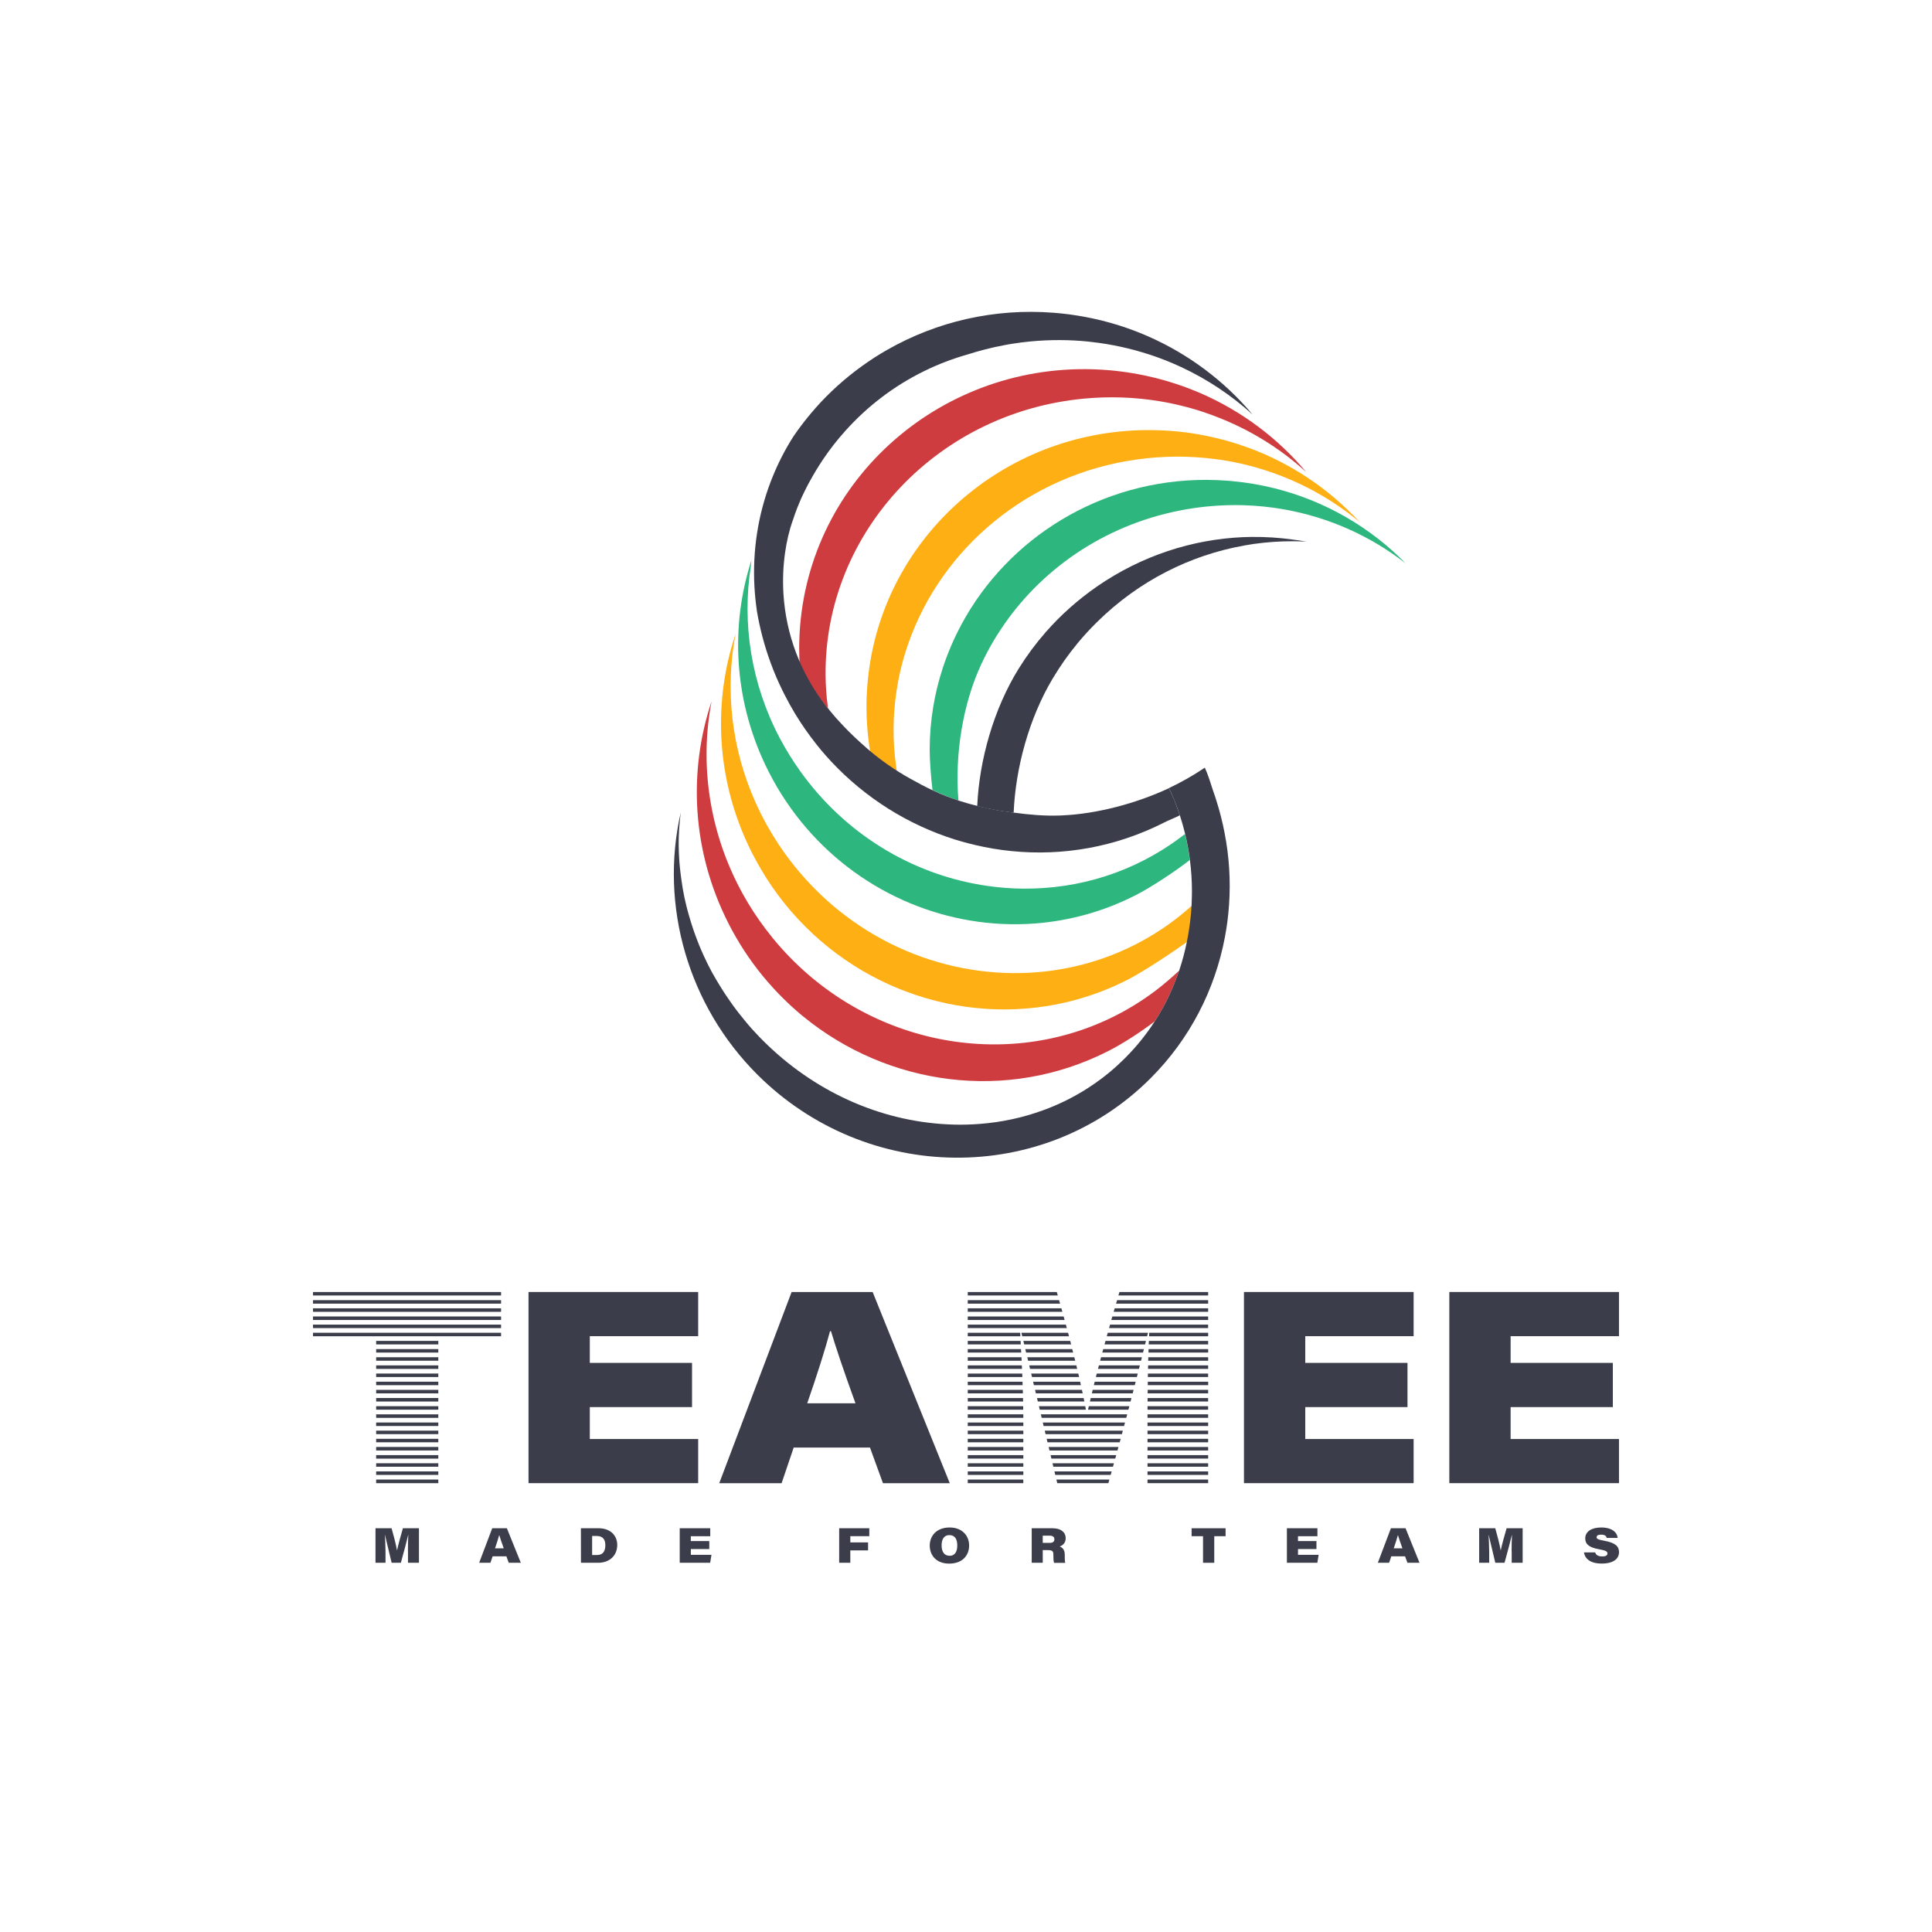 <svg width="205" height="205" viewBox="0 0 205 205" fill="none" xmlns="http://www.w3.org/2000/svg">
<path d="M95.213 82.297C95.213 82.292 95.213 82.287 95.213 82.282C95.198 82.208 95.087 81.368 95.082 81.294C94.704 78.595 94.735 75.927 95.124 73.348C95.124 73.322 95.129 73.301 95.135 73.275C95.387 71.61 95.791 69.982 96.337 68.406C96.348 68.375 96.358 68.343 96.369 68.312C99.877 58.234 109.036 50.361 120.663 48.749C123.489 48.36 126.278 48.36 128.966 48.718C128.998 48.718 129.024 48.723 129.05 48.728C129.14 48.739 129.229 48.754 129.318 48.765C129.324 48.765 129.324 48.765 129.329 48.765C129.355 48.77 129.371 48.77 129.397 48.775C129.402 48.775 129.408 48.775 129.413 48.775C129.418 48.775 129.429 48.775 129.434 48.775C129.476 48.781 129.507 48.786 129.549 48.791C131.083 49.022 132.58 49.369 134.029 49.826C134.071 49.841 134.118 49.852 134.155 49.868C137.9 51.055 141.34 52.95 144.281 55.408C141.072 51.926 137.033 49.175 132.443 47.499C132.391 47.478 132.333 47.457 132.28 47.441C130.899 46.943 129.465 46.543 127.995 46.244C127.953 46.233 127.906 46.223 127.869 46.218C127.711 46.186 127.554 46.16 127.401 46.134C127.375 46.128 127.354 46.123 127.328 46.118C127.323 46.118 127.317 46.118 127.312 46.118C127.286 46.113 127.265 46.107 127.233 46.102C127.16 46.086 127.086 46.076 127.008 46.06C126.976 46.055 126.95 46.05 126.918 46.044C125.637 45.829 124.334 45.698 123 45.656C107.755 45.11 94.762 55.802 92.346 70.166C92.341 70.203 92.335 70.229 92.33 70.266C92.13 71.468 92.01 72.702 91.957 73.947C91.941 74.367 91.936 74.787 91.941 75.202C91.941 75.228 91.941 75.249 91.941 75.276C91.952 76.557 92.052 77.812 92.225 79.046C92.225 79.078 92.23 79.099 92.236 79.131C92.236 79.136 92.236 79.136 92.236 79.141C92.236 79.167 92.241 79.194 92.251 79.22C92.257 79.262 92.377 79.981 92.409 80.197C93.296 80.953 94.242 81.662 95.213 82.297Z" fill="#FEAF13"/>
<path d="M124.592 97.645C120.926 100.407 116.782 102.125 112.518 102.849C111.441 103.038 110.349 103.154 109.262 103.212C99.751 103.726 90.014 99.504 83.696 91.122C83.308 90.602 82.935 90.082 82.583 89.547C82.567 89.52 82.551 89.499 82.541 89.473C81.664 88.144 80.908 86.779 80.272 85.377C80.256 85.34 80.235 85.308 80.225 85.272C77.604 79.495 76.916 73.182 78.051 67.269C75.708 74.274 75.955 82.189 79.279 89.436C79.3 89.478 79.322 89.526 79.337 89.562C79.495 89.909 79.663 90.25 79.841 90.592C80.466 91.805 81.154 92.96 81.905 94.058C81.921 94.084 81.937 94.105 81.953 94.131C88.79 104.005 100.717 108.789 112.061 106.578C113.001 106.394 113.941 106.163 114.866 105.88C116.499 105.391 118.101 104.75 119.671 103.947C121.309 103.112 124.77 100.838 126.493 99.535C126.698 98.301 126.803 97.041 126.824 95.765C126.162 96.384 125.327 97.088 124.592 97.645Z" fill="#FEAF13"/>
<path d="M84.913 70.856C85.386 71.733 85.906 72.536 86.473 73.361C86.473 73.366 86.484 73.376 86.489 73.382C86.804 73.838 87.135 74.29 87.487 74.731C87.508 74.763 87.529 74.784 87.544 74.81C87.544 74.805 87.544 74.805 87.544 74.8C87.65 74.92 87.755 75.046 87.86 75.172C87.854 75.125 87.844 75.073 87.844 75.057C87.839 75.015 87.833 74.978 87.828 74.931C87.812 74.8 87.797 74.658 87.786 74.521C87.776 74.479 87.77 74.432 87.77 74.395C87.765 74.353 87.76 74.316 87.755 74.274C87.749 74.232 87.744 74.196 87.739 74.154C87.734 74.117 87.728 74.085 87.728 74.054C87.681 73.534 87.644 73.019 87.623 72.51C87.623 72.473 87.618 72.447 87.618 72.41C87.067 57.106 99.014 43.804 115.027 42.296C117.737 42.044 120.389 42.139 122.947 42.559C122.989 42.564 123.02 42.569 123.057 42.575C123.099 42.58 123.136 42.59 123.178 42.596C123.22 42.601 123.251 42.611 123.293 42.617C123.335 42.622 123.377 42.633 123.419 42.638C123.461 42.643 123.493 42.654 123.535 42.659C123.939 42.732 124.344 42.811 124.748 42.906C124.795 42.916 124.848 42.932 124.9 42.942C125.877 43.163 126.844 43.436 127.789 43.751C127.831 43.767 127.862 43.777 127.899 43.793C128.172 43.882 128.435 43.982 128.697 44.077C128.703 44.077 128.708 44.082 128.713 44.082C128.745 44.093 128.771 44.103 128.802 44.119C128.844 44.135 128.876 44.15 128.918 44.161C132.531 45.526 135.824 47.553 138.608 50.1C135.614 46.519 131.77 43.62 127.358 41.708C127.316 41.687 127.285 41.671 127.243 41.661C126.733 41.446 126.213 41.241 125.693 41.046C125.651 41.031 125.609 41.015 125.567 41.004C125.079 40.831 124.585 40.663 124.092 40.516C123.971 40.474 123.85 40.443 123.729 40.406C123.036 40.201 122.343 40.033 121.629 39.875C121.566 39.859 121.497 39.844 121.424 39.833C120.552 39.65 119.67 39.508 118.777 39.397C118.719 39.387 118.651 39.382 118.588 39.376C118.472 39.361 118.367 39.35 118.252 39.334C118.241 39.334 118.231 39.334 118.22 39.334C118.173 39.329 118.12 39.324 118.078 39.319C118.063 39.319 118.047 39.319 118.036 39.313C117.868 39.298 117.705 39.282 117.537 39.271C100.821 37.927 86.205 50.106 84.892 66.47C84.85 67.011 84.819 67.552 84.808 68.088C84.808 68.156 84.803 68.224 84.803 68.293C84.803 68.382 84.798 68.466 84.798 68.555C84.798 68.624 84.798 68.692 84.798 68.76C84.798 69.049 84.803 69.332 84.814 69.621C84.814 69.679 84.814 69.742 84.819 69.81C84.829 70.062 84.85 70.483 84.866 70.793C84.887 70.808 84.903 70.829 84.913 70.856C84.908 70.845 84.908 70.85 84.913 70.856Z" fill="#CE3C3F"/>
<path d="M122.542 108.353C123.635 106.672 124.464 104.897 125.11 102.996C124.359 103.7 123.419 104.508 122.584 105.139C121.172 106.199 119.691 107.113 118.162 107.869C118.12 107.89 118.089 107.911 118.047 107.927C106.062 113.814 91.053 110.553 82.046 99.603C82.02 99.572 81.999 99.545 81.972 99.509C81.715 99.194 81.468 98.878 81.221 98.553C80.318 97.355 79.509 96.116 78.805 94.835C78.774 94.782 78.748 94.724 78.716 94.672C75.245 88.291 74.221 81.106 75.502 74.421C73.007 81.889 73.417 90.376 77.314 98.017C78.317 99.981 79.504 101.798 80.843 103.447C80.901 103.521 80.964 103.594 81.027 103.668C82.272 105.17 83.637 106.535 85.102 107.754C85.155 107.796 85.207 107.843 85.26 107.88C94.209 115.185 106.829 117.013 117.606 111.519C119.197 110.711 121.103 109.461 122.526 108.374C122.532 108.363 122.542 108.353 122.547 108.342C122.542 108.353 122.542 108.353 122.542 108.353Z" fill="#CE3C3F"/>
<path d="M101.698 84.943C101.293 80.075 102.155 74.702 104.124 70.469C104.129 70.448 104.14 70.433 104.15 70.417C104.817 68.983 105.61 67.612 106.514 66.31C106.529 66.284 106.55 66.263 106.561 66.237C110.873 60.039 117.695 55.46 125.877 54.042C127.678 53.732 129.469 53.585 131.228 53.596H131.313C131.491 53.596 131.664 53.601 131.843 53.606C131.869 53.606 131.89 53.606 131.916 53.606C133.35 53.648 134.763 53.79 136.144 54.031C136.176 54.037 136.207 54.042 136.239 54.047C141.023 54.893 145.456 56.894 149.153 59.782C145.429 55.975 140.65 53.17 135.272 51.82C135.236 51.81 135.199 51.805 135.162 51.794C133.744 51.442 132.289 51.195 130.803 51.059C130.772 51.054 130.751 51.054 130.719 51.048C130.646 51.038 130.567 51.033 130.488 51.027C130.456 51.022 130.425 51.022 130.388 51.017C129.616 50.959 128.839 50.922 128.051 50.917C116.765 50.886 106.95 57.098 102.023 66.247C102.008 66.278 101.992 66.299 101.981 66.331C101.225 67.744 100.584 69.225 100.075 70.764C100.064 70.785 100.059 70.806 100.054 70.821C99.145 73.579 98.652 76.509 98.647 79.56C98.647 80.773 98.799 82.622 98.946 83.835C99.429 84.061 99.923 84.282 100.416 84.471C100.847 84.654 101.272 84.802 101.698 84.943Z" fill="#2DB67E"/>
<path d="M125.328 88.804C120.339 92.564 114.457 94.339 108.58 94.292C107.32 94.281 106.059 94.187 104.809 94.008C97.399 92.958 90.299 89.003 85.352 82.433C85.215 82.249 85.073 82.06 84.947 81.882C84.931 81.861 84.916 81.84 84.905 81.824C84.112 80.711 83.398 79.555 82.773 78.384C82.757 78.353 82.742 78.332 82.731 78.305C79.695 72.544 78.719 66.132 79.669 60.082C79.685 59.877 79.706 59.661 79.727 59.462C77.516 66.331 77.847 74.067 81.192 81.131C81.208 81.162 81.224 81.189 81.234 81.22C81.35 81.456 81.465 81.693 81.586 81.934C82.127 82.995 82.721 84.009 83.367 84.97C83.382 84.991 83.398 85.012 83.409 85.033C88.718 92.937 97.331 97.606 106.306 98.036C107.493 98.094 108.691 98.078 109.883 97.984C113.496 97.7 117.099 96.723 120.512 94.98C122.177 94.134 124.735 92.433 126.247 91.251C126.126 90.316 125.958 89.392 125.738 88.489C125.627 88.578 125.444 88.719 125.328 88.804Z" fill="#2DB67E"/>
<path d="M138.616 57.473C138.164 57.447 137.723 57.431 137.271 57.431C137.24 57.431 137.213 57.431 137.187 57.431C135.806 57.426 134.425 57.52 133.049 57.715C133.023 57.715 133.007 57.72 132.981 57.725C132.96 57.725 132.939 57.731 132.918 57.736C132.891 57.741 132.875 57.741 132.849 57.746C132.592 57.783 132.329 57.825 132.077 57.872C132.051 57.878 132.03 57.883 132.004 57.888C126.332 58.897 120.844 61.612 116.385 66.023C115.665 66.732 114.988 67.473 114.352 68.234C114.337 68.255 114.316 68.276 114.305 68.297C113.344 69.458 112.493 70.676 111.737 71.937C111.727 71.952 111.716 71.973 111.706 71.984C109.174 76.222 107.756 81.505 107.557 86.232C106.317 86.101 105.015 85.854 103.691 85.528C103.912 80.602 105.456 75.182 108.108 70.918C108.119 70.902 108.129 70.881 108.14 70.871C108.954 69.563 109.883 68.308 110.923 67.121C110.944 67.094 110.96 67.079 110.976 67.058C112.535 65.277 114.347 63.655 116.385 62.242C121.148 58.944 126.537 57.232 131.893 56.995C131.925 56.995 131.946 56.995 131.972 56.995C132.209 56.985 132.45 56.98 132.692 56.974C132.718 56.974 132.739 56.974 132.765 56.974H132.823C132.849 56.974 132.865 56.974 132.891 56.974C134.314 56.959 135.738 57.053 137.14 57.247C137.171 57.253 137.198 57.258 137.229 57.263C137.691 57.31 138.154 57.389 138.616 57.473Z" fill="#3B3D4A"/>
<path d="M130.413 95.98C130.335 97.151 130.188 98.311 129.967 99.462C128.922 104.965 126.296 110.207 122.063 114.434C110.683 125.804 91.971 125.615 80.348 114.009C73.033 106.698 69.966 96.116 72.234 86.211C72.234 86.227 72.229 86.243 72.229 86.253L72.187 86.621C72.177 86.694 72.171 86.773 72.161 86.847C72.15 86.931 72.145 87.02 72.135 87.109C72.119 87.246 72.108 87.388 72.098 87.529C72.087 87.661 72.077 87.802 72.066 87.934C72.066 87.955 72.066 87.976 72.061 87.986C72.056 88.097 72.045 88.202 72.045 88.312C72.045 88.354 72.04 88.396 72.04 88.438C72.035 88.553 72.029 88.664 72.024 88.779C72.019 88.905 72.019 89.042 72.014 89.168V89.263C72.014 89.352 72.014 89.446 72.014 89.536V89.74C72.014 89.814 72.014 89.882 72.019 89.951C72.019 90.008 72.019 90.071 72.024 90.14C72.024 90.218 72.024 90.297 72.029 90.371C72.029 90.418 72.029 90.47 72.035 90.518C72.035 90.623 72.04 90.722 72.05 90.833C72.05 90.859 72.05 90.88 72.056 90.906C72.061 91.006 72.066 91.111 72.072 91.206C72.072 91.258 72.077 91.311 72.082 91.358C72.087 91.447 72.093 91.537 72.103 91.631C72.103 91.678 72.108 91.736 72.119 91.783C72.124 91.867 72.135 91.951 72.14 92.035C72.145 92.078 72.15 92.125 72.156 92.167C72.166 92.266 72.177 92.366 72.187 92.461C72.192 92.503 72.198 92.545 72.203 92.587C72.213 92.681 72.224 92.781 72.24 92.876C72.245 92.918 72.25 92.96 72.255 93.002C72.271 93.102 72.282 93.207 72.297 93.301C72.303 93.333 72.308 93.354 72.308 93.385C72.329 93.511 72.35 93.648 72.366 93.779C72.387 93.9 72.408 94.031 72.423 94.152C72.429 94.173 72.429 94.194 72.434 94.21C72.455 94.336 72.476 94.472 72.502 94.598C72.502 94.604 72.502 94.609 72.507 94.614C72.534 94.745 72.555 94.882 72.581 95.013C72.581 95.013 72.581 95.018 72.581 95.024C72.612 95.16 72.639 95.302 72.67 95.433C72.702 95.559 72.728 95.696 72.76 95.822C72.76 95.832 72.765 95.843 72.765 95.853C72.796 95.985 72.828 96.127 72.865 96.258C72.901 96.394 72.933 96.536 72.97 96.668C73.006 96.804 73.043 96.946 73.085 97.077C73.237 97.623 73.411 98.169 73.594 98.71C73.636 98.826 73.678 98.942 73.721 99.062C73.726 99.073 73.731 99.089 73.736 99.104C73.778 99.225 73.826 99.341 73.868 99.467C73.92 99.614 73.978 99.756 74.036 99.908C74.072 99.997 74.104 100.081 74.141 100.17C74.162 100.212 74.177 100.26 74.193 100.307C74.225 100.37 74.246 100.433 74.277 100.507C74.309 100.57 74.33 100.638 74.361 100.706C74.403 100.801 74.445 100.895 74.487 100.995C74.535 101.105 74.587 101.216 74.634 101.326C74.655 101.368 74.676 101.415 74.692 101.457C74.729 101.531 74.76 101.604 74.802 101.683C74.834 101.746 74.86 101.809 74.892 101.872C74.923 101.94 74.95 101.998 74.986 102.072C75.007 102.119 75.028 102.161 75.049 102.208C75.091 102.292 75.133 102.371 75.175 102.455C75.238 102.581 75.301 102.712 75.375 102.838C75.401 102.886 75.422 102.933 75.448 102.98C75.49 103.059 75.532 103.138 75.574 103.216C75.606 103.269 75.632 103.322 75.664 103.374C75.706 103.448 75.748 103.521 75.79 103.595C75.816 103.637 75.842 103.689 75.868 103.731C75.926 103.841 75.995 103.946 76.058 104.057C76.094 104.12 76.131 104.183 76.173 104.246C76.215 104.314 76.257 104.382 76.299 104.451C76.346 104.535 76.404 104.624 76.457 104.713C76.514 104.808 76.572 104.902 76.635 104.997C76.73 105.149 76.83 105.301 76.929 105.454C76.998 105.559 77.066 105.659 77.139 105.764C77.15 105.779 77.16 105.8 77.171 105.811C77.239 105.911 77.302 106.01 77.376 106.11C77.392 106.136 77.407 106.152 77.418 106.173C77.481 106.262 77.544 106.357 77.612 106.446C77.633 106.478 77.654 106.504 77.67 106.536C77.743 106.635 77.812 106.73 77.88 106.824C77.959 106.935 78.037 107.035 78.116 107.14C78.132 107.155 78.143 107.171 78.153 107.187C78.232 107.292 78.316 107.397 78.395 107.502C78.463 107.591 78.526 107.675 78.6 107.759C78.61 107.77 78.615 107.78 78.626 107.791C78.657 107.833 78.689 107.87 78.725 107.912C78.773 107.975 78.831 108.038 78.883 108.106C78.915 108.148 78.941 108.179 78.972 108.221C79.051 108.316 79.13 108.41 79.209 108.505C79.209 108.505 79.214 108.51 79.214 108.516L79.445 108.789C79.466 108.815 79.487 108.831 79.503 108.857C79.582 108.946 79.66 109.035 79.739 109.125C79.771 109.156 79.792 109.182 79.823 109.214C79.897 109.293 79.965 109.372 80.038 109.45C80.154 109.576 80.264 109.697 80.385 109.823C80.474 109.918 80.564 110.012 80.653 110.102L80.663 110.112C80.763 110.217 80.868 110.322 80.968 110.422C86.346 115.794 93.31 118.951 100.562 119.303C101.455 119.35 102.348 119.35 103.22 119.303C103.472 119.287 103.724 119.271 103.976 119.255C106.287 119.077 108.535 118.594 110.683 117.806C112.221 117.249 113.671 116.545 115.036 115.705C115.136 115.647 115.241 115.584 115.336 115.516C115.341 115.516 115.346 115.511 115.346 115.511C116.417 114.828 117.431 114.067 118.387 113.211C118.492 113.116 118.597 113.022 118.697 112.922C118.928 112.712 119.159 112.491 119.379 112.271C120.771 110.874 121.764 109.555 122.531 108.368C122.536 108.358 122.546 108.347 122.552 108.337C123.639 106.662 124.468 104.887 125.114 102.985C125.12 102.975 125.125 102.964 125.13 102.954C125.445 102.009 125.703 101.047 125.907 100.065C125.923 99.997 125.939 99.934 125.949 99.861C125.986 99.687 126.018 99.509 126.049 99.335C126.081 99.157 126.112 98.978 126.138 98.8C126.343 97.566 126.454 96.3 126.469 95.029C126.469 94.887 126.475 94.745 126.475 94.604C126.475 93.464 126.401 92.34 126.259 91.237C126.139 90.297 125.965 89.378 125.75 88.475C125.587 87.808 125.398 87.146 125.188 86.5C125.188 86.49 125.183 86.479 125.177 86.469C125.172 86.458 125.172 86.453 125.167 86.442C125.162 86.427 125.156 86.411 125.151 86.4C125.036 86.059 124.92 85.718 124.789 85.387C124.694 85.14 124.594 84.893 124.495 84.646C124.353 84.3 124.201 83.963 124.033 83.622C125.319 83.013 126.574 82.309 127.777 81.495C127.798 81.479 127.819 81.464 127.84 81.453C128.213 82.262 128.465 83.149 128.749 83.995C128.806 84.163 128.869 84.336 128.927 84.51C128.938 84.536 128.943 84.562 128.953 84.588C129.001 84.736 129.053 84.888 129.095 85.04C129.442 86.138 129.72 87.246 129.936 88.37C130.429 90.885 130.587 93.443 130.413 95.98Z" fill="#3B3D4A"/>
<path d="M83.308 58.601C83.098 60.05 83.04 61.537 83.129 63.012C83.397 67.329 84.941 71.42 87.604 74.855C87.635 74.897 87.662 74.934 87.698 74.976C87.698 74.976 87.704 74.981 87.709 74.986C87.924 75.265 88.161 75.538 88.418 75.837C88.491 75.926 88.565 76.016 88.638 76.1C88.68 76.147 88.722 76.194 88.764 76.242C88.822 76.31 88.891 76.378 88.954 76.446C88.964 76.462 88.98 76.478 88.996 76.494C89.72 77.292 90.477 78.048 91.27 78.762C91.527 78.999 91.784 79.225 92.047 79.456C92.945 80.233 93.885 80.937 94.857 81.577C95.587 82.055 96.332 82.496 97.099 82.901C97.546 83.148 97.987 83.394 98.444 83.61C98.617 83.694 98.79 83.778 98.963 83.857C99.447 84.088 99.94 84.308 100.434 84.492C100.854 84.655 101.274 84.802 101.7 84.944C102.356 85.159 103.018 85.348 103.69 85.511C104.583 85.726 105.444 85.915 106.305 86.047C106.726 86.11 107.151 86.178 107.555 86.225C107.561 86.225 107.566 86.225 107.571 86.225C109.168 86.441 110.775 86.588 112.377 86.535C112.497 86.53 112.613 86.525 112.728 86.519C116.426 86.356 120.601 85.238 124.035 83.631C124.193 83.967 124.351 84.308 124.498 84.655C124.603 84.902 124.702 85.143 124.792 85.395C124.918 85.731 125.039 86.068 125.154 86.409C125.159 86.425 125.165 86.441 125.17 86.451C125.17 86.462 125.175 86.467 125.18 86.477C125.18 86.488 125.186 86.498 125.191 86.509C124.828 86.714 123.92 87.065 123.558 87.26C118.369 89.901 112.76 90.852 107.335 90.306C106.038 90.18 104.74 89.959 103.464 89.66C102.986 89.544 102.503 89.424 102.031 89.287C101.784 89.213 101.542 89.145 101.301 89.072C96.395 87.522 91.858 84.713 88.213 80.821C88.024 80.616 87.835 80.406 87.646 80.196C87.305 79.813 86.968 79.414 86.648 79.004C86.632 78.988 86.617 78.967 86.606 78.951C85.813 77.948 85.067 76.888 84.39 75.769C84.374 75.743 84.358 75.727 84.348 75.701C83.97 75.076 83.612 74.424 83.271 73.757C83.182 73.579 83.093 73.395 83.003 73.222C82.546 72.287 82.142 71.347 81.79 70.386C81.123 68.574 80.635 66.731 80.32 64.882C80.194 64.015 80.099 63.128 80.052 62.24C79.842 58.386 80.441 54.615 81.769 51.127C81.832 50.959 81.895 50.791 81.969 50.623C82.562 49.148 83.292 47.719 84.153 46.364C84.306 46.133 84.463 45.907 84.626 45.681C84.715 45.561 84.805 45.435 84.899 45.309C85.409 44.626 85.944 43.964 86.506 43.329C86.506 43.329 86.506 43.329 86.506 43.323C87.972 41.664 89.631 40.167 91.427 38.87C92.315 38.224 93.244 37.625 94.205 37.084C99.363 34.154 105.444 32.683 111.83 33.188C112.361 33.23 112.886 33.287 113.406 33.35C113.574 33.377 113.742 33.392 113.91 33.424C116.588 33.812 119.141 34.542 121.53 35.561C121.63 35.603 121.725 35.645 121.819 35.687C126.162 37.594 129.944 40.456 132.911 43.99C130.674 41.953 128.116 40.246 125.333 38.949L125.17 38.875C124.203 38.429 123.2 38.035 122.176 37.688C122.119 37.662 122.056 37.646 121.993 37.63C120.002 36.979 117.928 36.517 115.785 36.281C115.68 36.265 115.575 36.255 115.47 36.244C113.474 36.039 111.426 36.034 109.351 36.228C109.057 36.26 108.774 36.286 108.485 36.323C108.427 36.328 108.369 36.339 108.312 36.344C108.249 36.354 108.18 36.36 108.112 36.375C108.075 36.381 108.039 36.386 108.002 36.391C107.666 36.433 107.335 36.486 107.004 36.543C106.878 36.57 106.757 36.585 106.626 36.612C105.239 36.869 103.884 37.216 102.571 37.641C102.571 37.641 102.571 37.641 102.566 37.641C101.027 38.082 99.536 38.655 98.086 39.364C94.888 40.929 92.057 43.077 89.668 45.75C88.817 46.7 88.034 47.698 87.331 48.748C86.842 49.478 86.38 50.235 85.96 51.007C85.823 51.248 85.687 51.49 85.566 51.731C85.451 51.947 85.34 52.173 85.235 52.393C85.146 52.582 85.057 52.766 84.973 52.955C84.957 52.992 84.941 53.023 84.931 53.06C84.915 53.097 84.899 53.129 84.889 53.16C84.805 53.354 84.726 53.543 84.647 53.738C84.605 53.853 84.558 53.964 84.516 54.084C84.474 54.2 84.432 54.315 84.39 54.431C84.385 54.436 84.385 54.447 84.379 54.452C84.3 54.672 84.222 54.904 84.153 55.129C84.148 55.14 84.143 55.15 84.138 55.166C83.739 56.274 83.476 57.435 83.308 58.601Z" fill="#3B3D4A"/>
<path d="M85.928 50.99C85.897 51.043 85.87 51.095 85.844 51.148C85.214 52.329 84.673 53.553 84.211 54.824C84.19 54.871 84.174 54.924 84.158 54.971C84.142 55.013 84.127 55.06 84.116 55.102C84.184 54.877 84.263 54.645 84.342 54.425C84.342 54.42 84.347 54.409 84.353 54.404C84.395 54.288 84.437 54.173 84.479 54.057C84.521 53.942 84.568 53.826 84.61 53.711C84.683 53.516 84.767 53.327 84.852 53.133C84.867 53.096 84.883 53.065 84.894 53.033C84.909 52.996 84.925 52.965 84.936 52.928C85.019 52.739 85.109 52.555 85.198 52.366C85.303 52.146 85.413 51.925 85.529 51.705C85.655 51.479 85.791 51.237 85.928 50.99Z" fill="#3B3D4A"/>
<path d="M88.409 75.826C88.152 75.537 87.921 75.254 87.7 74.976C87.748 75.033 87.805 75.096 87.858 75.154C87.868 75.17 87.879 75.18 87.889 75.191C87.9 75.201 87.905 75.212 87.915 75.222C87.963 75.28 88.015 75.349 88.068 75.412C88.078 75.422 88.084 75.433 88.094 75.443C88.194 75.569 88.299 75.706 88.409 75.826Z" fill="#3B3D4A"/>
<path d="M83.144 58.675C83.028 59.216 82.939 59.762 82.86 60.308C82.929 59.762 83.023 59.221 83.144 58.675Z" fill="#3B3D4A"/>
<path d="M86.464 73.347C86.238 73.027 86.012 72.696 85.797 72.355C85.724 72.234 85.645 72.113 85.571 71.987C85.713 72.224 85.865 72.455 86.023 72.691C86.039 72.712 86.049 72.728 86.06 72.744C86.138 72.864 86.217 72.98 86.296 73.101C86.349 73.18 86.406 73.263 86.464 73.347Z" fill="#3B3D4A"/>
<path d="M86.47 73.349C86.475 73.354 86.481 73.366 86.487 73.371L86.481 73.366C86.475 73.36 86.475 73.354 86.47 73.349Z" fill="#3B3D4A"/>
<path d="M86.688 73.665C86.619 73.565 86.55 73.465 86.477 73.364C86.482 73.37 86.482 73.375 86.487 73.38C86.556 73.48 86.619 73.57 86.688 73.665Z" fill="#3B3D4A"/>
<path d="M124.04 83.631C124.192 83.957 124.345 84.303 124.497 84.655C124.35 84.308 124.198 83.972 124.04 83.631Z" fill="#3B3D4A"/>
<path d="M125.188 86.504C125.182 86.504 125.182 86.504 125.188 86.504C125.182 86.493 125.177 86.483 125.172 86.472C125.167 86.462 125.167 86.457 125.161 86.446C125.156 86.43 125.151 86.415 125.146 86.404C125.03 86.063 124.914 85.722 124.783 85.391C124.925 85.753 125.056 86.115 125.172 86.472C125.182 86.483 125.188 86.493 125.188 86.504Z" fill="#3B3D4A"/>
<path d="M43.285 164.587C43.285 164.007 43.297 163.3 43.323 162.871H43.311C43.136 163.577 42.902 164.526 42.536 165.821H41.555C41.267 164.618 41.027 163.603 40.848 162.862H40.84C40.863 163.292 40.906 163.995 40.906 164.624V165.821H39.842V162.158H41.549C41.786 162.983 42.019 163.886 42.123 164.5H42.132C42.273 163.851 42.507 162.995 42.752 162.158H44.454V165.821H43.291V164.587H43.285Z" fill="#3B3D4A"/>
<path d="M52.27 165.139L52.039 165.823H50.842L52.229 162.16H53.784L55.263 165.823H53.983L53.732 165.139H52.27ZM53.452 164.292C53.213 163.631 53.074 163.216 52.982 162.907H52.962C52.884 163.21 52.719 163.732 52.523 164.292H53.452Z" fill="#3B3D4A"/>
<path d="M61.638 162.158H63.498C64.822 162.158 65.494 162.969 65.494 163.932C65.494 165.063 64.666 165.821 63.489 165.821H61.644L61.638 162.158ZM62.829 164.999H63.345C63.936 164.999 64.231 164.644 64.231 163.961C64.231 163.398 63.997 162.986 63.345 162.98H62.829V164.999Z" fill="#3B3D4A"/>
<path d="M75.262 164.365H73.304V164.976H75.493L75.354 165.821H72.124V162.158H75.363V163.006H73.301V163.517H75.259L75.262 164.365Z" fill="#3B3D4A"/>
<path d="M89.043 162.158H92.239V163H90.225V163.661H92.109V164.509H90.225V165.821H89.043V162.158Z" fill="#3B3D4A"/>
<path d="M102.832 163.985C102.832 165.02 102.149 165.911 100.707 165.911C99.386 165.911 98.653 165.069 98.653 163.99C98.653 162.981 99.363 162.078 100.762 162.078C102.083 162.075 102.832 162.943 102.832 163.985ZM99.911 163.97C99.911 164.608 100.162 165.081 100.764 165.081C101.385 165.081 101.575 164.541 101.575 163.99C101.575 163.353 101.35 162.886 100.73 162.886C100.142 162.889 99.911 163.373 99.911 163.97Z" fill="#3B3D4A"/>
<path d="M110.644 164.476V165.823H109.473V162.16H111.691C112.602 162.16 113.078 162.604 113.078 163.213C113.078 163.686 112.804 163.966 112.446 164.093C112.645 164.176 112.98 164.352 112.98 164.975V165.174C112.98 165.382 112.98 165.65 113.032 165.829H111.846C111.786 165.673 111.771 165.448 111.771 165.07V164.946C111.771 164.606 111.662 164.479 111.2 164.479L110.644 164.476ZM110.644 163.712H111.373C111.699 163.712 111.878 163.594 111.878 163.328C111.878 163.083 111.714 162.945 111.37 162.945H110.641L110.644 163.712Z" fill="#3B3D4A"/>
<path d="M127.651 163.002H126.439V162.16H130.045V163.002H128.842V165.823H127.651V163.002Z" fill="#3B3D4A"/>
<path d="M139.688 164.365H137.729V164.976H139.918L139.78 165.821H136.55V162.158H139.789V163.006H137.727V163.517H139.685V164.362H139.688V164.365Z" fill="#3B3D4A"/>
<path d="M147.627 165.139L147.396 165.823H146.199L147.586 162.16H149.141L150.621 165.823H149.34L149.089 165.139H147.627ZM148.809 164.292C148.57 163.631 148.432 163.216 148.339 162.907H148.322C148.244 163.21 148.08 163.732 147.884 164.292H148.809Z" fill="#3B3D4A"/>
<path d="M160.394 164.587C160.394 164.007 160.405 163.3 160.431 162.871H160.42C160.244 163.577 160.01 164.526 159.644 165.821H158.663C158.375 164.618 158.136 163.603 157.957 162.862H157.948C157.971 163.292 158.014 163.995 158.014 164.624V165.821H156.95V162.158H158.658C158.894 162.983 159.128 163.886 159.232 164.5H159.24C159.382 163.851 159.615 162.995 159.863 162.158H161.565V165.821H160.403V164.587H160.394Z" fill="#3B3D4A"/>
<path d="M169.26 164.72C169.335 164.962 169.525 165.147 170.004 165.147C170.428 165.147 170.56 165.02 170.56 164.838C170.56 164.642 170.445 164.53 169.756 164.409C168.4 164.172 168.207 163.708 168.207 163.226C168.207 162.502 168.89 162.078 169.891 162.078C171.108 162.078 171.601 162.643 171.648 163.186H170.488C170.448 163.024 170.341 162.837 169.888 162.837C169.565 162.837 169.412 162.943 169.412 163.114C169.412 163.281 169.565 163.362 170.133 163.465C171.521 163.713 171.789 164.149 171.789 164.7C171.789 165.401 171.201 165.905 169.955 165.905C168.726 165.905 168.178 165.383 168.068 164.723L169.26 164.72Z" fill="#3B3D4A"/>
<path d="M74.082 141.782V137.09H56.079V157.374H74.082V152.69H62.583V149.304H73.43V144.612H62.583V141.779H74.082V141.782Z" fill="#3B3D4A"/>
<path d="M149.997 141.782V137.09H131.994V157.374H149.997V152.69H138.498V149.304H149.345V144.612H138.498V141.779H149.997V141.782Z" fill="#3B3D4A"/>
<path d="M171.787 141.782V137.09H153.784V157.374H171.787V152.69H160.288V149.304H171.135V144.612H160.288V141.779H171.787V141.782Z" fill="#3B3D4A"/>
<path d="M84.217 153.595L82.934 157.379H76.317L83.995 137.095H92.596L100.778 157.379H93.689L92.31 153.595H84.217ZM90.773 148.902C89.449 145.251 88.682 142.944 88.174 141.248H88.073C87.632 142.926 86.732 145.805 85.653 148.902H90.773Z" fill="#3B3D4A"/>
<path d="M121.76 156.992V157.376H128.195V156.992H121.76ZM111.68 155.262C111.709 155.383 111.741 155.51 111.767 155.631H118.095C118.129 155.507 118.161 155.383 118.198 155.262H111.68ZM111.68 155.262C111.709 155.383 111.741 155.51 111.767 155.631H118.095C118.129 155.507 118.161 155.383 118.198 155.262H111.68ZM111.68 155.262C111.709 155.383 111.741 155.51 111.767 155.631H118.095C118.129 155.507 118.161 155.383 118.198 155.262H111.68ZM111.68 155.262C111.709 155.383 111.741 155.51 111.767 155.631H118.095C118.129 155.507 118.161 155.383 118.198 155.262H111.68ZM111.68 155.262C111.709 155.383 111.741 155.51 111.767 155.631H118.095C118.129 155.507 118.161 155.383 118.198 155.262H111.68ZM111.68 155.262C111.709 155.383 111.741 155.51 111.767 155.631H118.095C118.129 155.507 118.161 155.383 118.198 155.262H111.68ZM111.68 155.262C111.709 155.383 111.741 155.51 111.767 155.631H118.095C118.129 155.507 118.161 155.383 118.198 155.262H111.68ZM111.68 155.262C111.709 155.383 111.741 155.51 111.767 155.631H118.095C118.129 155.507 118.161 155.383 118.198 155.262H111.68ZM111.68 155.262C111.709 155.383 111.741 155.51 111.767 155.631H118.095C118.129 155.507 118.161 155.383 118.198 155.262H111.68ZM111.68 155.262C111.709 155.383 111.741 155.51 111.767 155.631H118.095C118.129 155.507 118.161 155.383 118.198 155.262H111.68ZM111.68 155.262C111.709 155.383 111.741 155.51 111.767 155.631H118.095C118.129 155.507 118.161 155.383 118.198 155.262H111.68ZM121.76 155.262V155.631H128.195V155.262H121.76ZM111.68 155.262C111.709 155.383 111.741 155.51 111.767 155.631H118.095C118.129 155.507 118.161 155.383 118.198 155.262H111.68ZM111.68 155.262C111.709 155.383 111.741 155.51 111.767 155.631H118.095C118.129 155.507 118.161 155.383 118.198 155.262H111.68ZM111.68 155.262C111.709 155.383 111.741 155.51 111.767 155.631H118.095C118.129 155.507 118.161 155.383 118.198 155.262H111.68ZM111.68 155.262C111.709 155.383 111.741 155.51 111.767 155.631H118.095C118.129 155.507 118.161 155.383 118.198 155.262H111.68ZM111.68 155.262C111.709 155.383 111.741 155.51 111.767 155.631H118.095C118.129 155.507 118.161 155.383 118.198 155.262H111.68ZM111.68 155.262C111.709 155.383 111.741 155.51 111.767 155.631H118.095C118.129 155.507 118.161 155.383 118.198 155.262H111.68ZM111.68 155.262C111.709 155.383 111.741 155.51 111.767 155.631H118.095C118.129 155.507 118.161 155.383 118.198 155.262H111.68ZM111.68 155.262C111.709 155.383 111.741 155.51 111.767 155.631H118.095C118.129 155.507 118.161 155.383 118.198 155.262H111.68ZM111.68 155.262C111.709 155.383 111.741 155.51 111.767 155.631H118.095C118.129 155.507 118.161 155.383 118.198 155.262H111.68ZM111.68 155.262C111.709 155.383 111.741 155.51 111.767 155.631H118.095C118.129 155.507 118.161 155.383 118.198 155.262H111.68ZM111.268 153.534C111.297 153.655 111.328 153.782 111.357 153.906H118.576C118.608 153.782 118.643 153.658 118.677 153.534H111.268ZM111.268 153.534C111.297 153.655 111.328 153.782 111.357 153.906H118.576C118.608 153.782 118.643 153.658 118.677 153.534H111.268ZM111.268 153.534C111.297 153.655 111.328 153.782 111.357 153.906H118.576C118.608 153.782 118.643 153.658 118.677 153.534H111.268ZM111.268 153.534C111.297 153.655 111.328 153.782 111.357 153.906H118.576C118.608 153.782 118.643 153.658 118.677 153.534H111.268ZM111.268 153.534C111.297 153.655 111.328 153.782 111.357 153.906H118.576C118.608 153.782 118.643 153.658 118.677 153.534H111.268ZM111.268 153.534C111.297 153.655 111.328 153.782 111.357 153.906H118.576C118.608 153.782 118.643 153.658 118.677 153.534H111.268ZM111.268 153.534C111.297 153.655 111.328 153.782 111.357 153.906H118.576C118.608 153.782 118.643 153.658 118.677 153.534H111.268ZM111.268 153.534C111.297 153.655 111.328 153.782 111.357 153.906H118.576C118.608 153.782 118.643 153.658 118.677 153.534H111.268ZM111.268 153.534C111.297 153.655 111.328 153.782 111.357 153.906H118.576C118.608 153.782 118.643 153.658 118.677 153.534H111.268ZM111.268 153.534C111.297 153.655 111.328 153.782 111.357 153.906H118.576C118.608 153.782 118.643 153.658 118.677 153.534H111.268ZM121.76 153.534V153.906H128.195V153.534H121.76ZM111.268 153.534C111.297 153.655 111.328 153.782 111.357 153.906H118.576C118.608 153.782 118.643 153.658 118.677 153.534H111.268ZM111.268 153.534C111.297 153.655 111.328 153.782 111.357 153.906H118.576C118.608 153.782 118.643 153.658 118.677 153.534H111.268ZM111.268 153.534C111.297 153.655 111.328 153.782 111.357 153.906H118.576C118.608 153.782 118.643 153.658 118.677 153.534H111.268ZM111.268 153.534C111.297 153.655 111.328 153.782 111.357 153.906H118.576C118.608 153.782 118.643 153.658 118.677 153.534H111.268ZM111.268 153.534C111.297 153.655 111.328 153.782 111.357 153.906H118.576C118.608 153.782 118.643 153.658 118.677 153.534H111.268ZM111.268 153.534C111.297 153.655 111.328 153.782 111.357 153.906H118.576C118.608 153.782 118.643 153.658 118.677 153.534H111.268ZM111.268 153.534C111.297 153.655 111.328 153.782 111.357 153.906H118.576C118.608 153.782 118.643 153.658 118.677 153.534H111.268ZM111.268 153.534C111.297 153.655 111.328 153.782 111.357 153.906H118.576C118.608 153.782 118.643 153.658 118.677 153.534H111.268ZM111.268 153.534C111.297 153.655 111.328 153.782 111.357 153.906H118.576C118.608 153.782 118.643 153.658 118.677 153.534H111.268ZM110.855 151.804C110.884 151.925 110.913 152.052 110.942 152.173H119.043C119.075 152.049 119.11 151.925 119.142 151.804H110.855ZM110.855 151.804C110.884 151.925 110.913 152.052 110.942 152.173H119.043C119.075 152.049 119.11 151.925 119.142 151.804H110.855ZM110.855 151.804C110.884 151.925 110.913 152.052 110.942 152.173H119.043C119.075 152.049 119.11 151.925 119.142 151.804H110.855ZM110.855 151.804C110.884 151.925 110.913 152.052 110.942 152.173H119.043C119.075 152.049 119.11 151.925 119.142 151.804H110.855ZM110.855 151.804C110.884 151.925 110.913 152.052 110.942 152.173H119.043C119.075 152.049 119.11 151.925 119.142 151.804H110.855ZM110.855 151.804C110.884 151.925 110.913 152.052 110.942 152.173H119.043C119.075 152.049 119.11 151.925 119.142 151.804H110.855ZM110.855 151.804C110.884 151.925 110.913 152.052 110.942 152.173H119.043C119.075 152.049 119.11 151.925 119.142 151.804H110.855ZM110.855 151.804C110.884 151.925 110.913 152.052 110.942 152.173H119.043C119.075 152.049 119.11 151.925 119.142 151.804H110.855ZM110.855 151.804C110.884 151.925 110.913 152.052 110.942 152.173H119.043C119.075 152.049 119.11 151.925 119.142 151.804H110.855ZM121.76 151.804V152.173H128.195V151.804H121.76ZM110.855 151.804C110.884 151.925 110.913 152.052 110.942 152.173H119.043C119.075 152.049 119.11 151.925 119.142 151.804H110.855ZM110.855 151.804C110.884 151.925 110.913 152.052 110.942 152.173H119.043C119.075 152.049 119.11 151.925 119.142 151.804H110.855ZM110.855 151.804C110.884 151.925 110.913 152.052 110.942 152.173H119.043C119.075 152.049 119.11 151.925 119.142 151.804H110.855ZM110.855 151.804C110.884 151.925 110.913 152.052 110.942 152.173H119.043C119.075 152.049 119.11 151.925 119.142 151.804H110.855ZM110.855 151.804C110.884 151.925 110.913 152.052 110.942 152.173H119.043C119.075 152.049 119.11 151.925 119.142 151.804H110.855ZM110.855 151.804C110.884 151.925 110.913 152.052 110.942 152.173H119.043C119.075 152.049 119.11 151.925 119.142 151.804H110.855ZM110.855 151.804C110.884 151.925 110.913 152.052 110.942 152.173H119.043C119.075 152.049 119.11 151.925 119.142 151.804H110.855ZM110.855 151.804C110.884 151.925 110.913 152.052 110.942 152.173H119.043C119.075 152.049 119.11 151.925 119.142 151.804H110.855ZM110.443 150.073C110.472 150.194 110.503 150.321 110.529 150.445H119.505C119.537 150.321 119.571 150.197 119.603 150.073H110.443ZM110.443 150.073C110.472 150.194 110.503 150.321 110.529 150.445H119.505C119.537 150.321 119.571 150.197 119.603 150.073H110.443ZM110.443 150.073C110.472 150.194 110.503 150.321 110.529 150.445H119.505C119.537 150.321 119.571 150.197 119.603 150.073H110.443ZM110.443 150.073C110.472 150.194 110.503 150.321 110.529 150.445H119.505C119.537 150.321 119.571 150.197 119.603 150.073H110.443ZM110.443 150.073C110.472 150.194 110.503 150.321 110.529 150.445H119.505C119.537 150.321 119.571 150.197 119.603 150.073H110.443ZM110.443 150.073C110.472 150.194 110.503 150.321 110.529 150.445H119.505C119.537 150.321 119.571 150.197 119.603 150.073H110.443ZM110.443 150.073C110.472 150.194 110.503 150.321 110.529 150.445H119.505C119.537 150.321 119.571 150.197 119.603 150.073H110.443ZM110.443 150.073C110.472 150.194 110.503 150.321 110.529 150.445H119.505C119.537 150.321 119.571 150.197 119.603 150.073H110.443ZM121.76 150.073C121.76 150.197 121.76 150.321 121.76 150.445H128.195V150.073H121.76ZM110.443 150.073C110.472 150.194 110.503 150.321 110.529 150.445H119.505C119.537 150.321 119.571 150.197 119.603 150.073H110.443ZM110.443 150.073C110.472 150.194 110.503 150.321 110.529 150.445H119.505C119.537 150.321 119.571 150.197 119.603 150.073H110.443ZM110.443 150.073C110.472 150.194 110.503 150.321 110.529 150.445H119.505C119.537 150.321 119.571 150.197 119.603 150.073H110.443ZM110.443 150.073C110.472 150.194 110.503 150.321 110.529 150.445H119.505C119.537 150.321 119.571 150.197 119.603 150.073H110.443ZM110.443 150.073C110.472 150.194 110.503 150.321 110.529 150.445H119.505C119.537 150.321 119.571 150.197 119.603 150.073H110.443ZM110.443 150.073C110.472 150.194 110.503 150.321 110.529 150.445H119.505C119.537 150.321 119.571 150.197 119.603 150.073H110.443ZM110.443 150.073C110.472 150.194 110.503 150.321 110.529 150.445H119.505C119.537 150.321 119.571 150.197 119.603 150.073H110.443ZM115.735 148.343C115.706 148.467 115.675 148.591 115.649 148.712H119.961C119.992 148.588 120.027 148.464 120.056 148.343H115.735ZM115.735 148.343C115.706 148.467 115.675 148.591 115.649 148.712H119.961C119.992 148.588 120.027 148.464 120.056 148.343H115.735ZM115.735 148.343C115.706 148.467 115.675 148.591 115.649 148.712H119.961C119.992 148.588 120.027 148.464 120.056 148.343H115.735ZM115.735 148.343C115.706 148.467 115.675 148.591 115.649 148.712H119.961C119.992 148.588 120.027 148.464 120.056 148.343H115.735ZM115.735 148.343C115.706 148.467 115.675 148.591 115.649 148.712H119.961C119.992 148.588 120.027 148.464 120.056 148.343H115.735ZM115.735 148.343C115.706 148.467 115.675 148.591 115.649 148.712H119.961C119.992 148.588 120.027 148.464 120.056 148.343H115.735ZM115.735 148.343C115.706 148.467 115.675 148.591 115.649 148.712H119.961C119.992 148.588 120.027 148.464 120.056 148.343H115.735ZM121.769 148.343C121.769 148.464 121.766 148.591 121.766 148.712H128.192V148.343H121.769ZM115.735 148.343C115.706 148.467 115.675 148.591 115.649 148.712H119.961C119.992 148.588 120.027 148.464 120.056 148.343H115.735ZM115.735 148.343C115.706 148.467 115.675 148.591 115.649 148.712H119.961C119.992 148.588 120.027 148.464 120.056 148.343H115.735ZM115.735 148.343C115.706 148.467 115.675 148.591 115.649 148.712H119.961C119.992 148.588 120.027 148.464 120.056 148.343H115.735ZM115.735 148.343C115.706 148.467 115.675 148.591 115.649 148.712H119.961C119.992 148.588 120.027 148.464 120.056 148.343H115.735ZM115.735 148.343C115.706 148.467 115.675 148.591 115.649 148.712H119.961C119.992 148.588 120.027 148.464 120.056 148.343H115.735ZM115.735 148.343C115.706 148.467 115.675 148.591 115.649 148.712H119.961C119.992 148.588 120.027 148.464 120.056 148.343H115.735ZM116.156 146.609C116.125 146.733 116.093 146.858 116.064 146.979H120.408C120.439 146.855 120.474 146.731 120.503 146.609H116.156ZM116.156 146.609C116.125 146.733 116.093 146.858 116.064 146.979H120.408C120.439 146.855 120.474 146.731 120.503 146.609H116.156ZM116.156 146.609C116.125 146.733 116.093 146.858 116.064 146.979H120.408C120.439 146.855 120.474 146.731 120.503 146.609H116.156ZM116.156 146.609C116.125 146.733 116.093 146.858 116.064 146.979H120.408C120.439 146.855 120.474 146.731 120.503 146.609H116.156ZM116.156 146.609C116.125 146.733 116.093 146.858 116.064 146.979H120.408C120.439 146.855 120.474 146.731 120.503 146.609H116.156ZM116.156 146.609C116.125 146.733 116.093 146.858 116.064 146.979H120.408C120.439 146.855 120.474 146.731 120.503 146.609H116.156ZM121.792 146.609C121.789 146.731 121.789 146.858 121.786 146.979H128.198V146.609H121.792ZM116.156 146.609C116.125 146.733 116.093 146.858 116.064 146.979H120.408C120.439 146.855 120.474 146.731 120.503 146.609H116.156ZM116.156 146.609C116.125 146.733 116.093 146.858 116.064 146.979H120.408C120.439 146.855 120.474 146.731 120.503 146.609H116.156ZM116.156 146.609C116.125 146.733 116.093 146.858 116.064 146.979H120.408C120.439 146.855 120.474 146.731 120.503 146.609H116.156ZM116.156 146.609C116.125 146.733 116.093 146.858 116.064 146.979H120.408C120.439 146.855 120.474 146.731 120.503 146.609H116.156ZM116.156 146.609C116.125 146.733 116.093 146.858 116.064 146.979H120.408C120.439 146.855 120.474 146.731 120.503 146.609H116.156ZM116.601 144.879C116.569 145.003 116.534 145.127 116.505 145.251H120.852C120.884 145.127 120.915 145.003 120.947 144.879H116.601ZM116.601 144.879C116.569 145.003 116.534 145.127 116.505 145.251H120.852C120.884 145.127 120.915 145.003 120.947 144.879H116.601ZM116.601 144.879C116.569 145.003 116.534 145.127 116.505 145.251H120.852C120.884 145.127 120.915 145.003 120.947 144.879H116.601ZM116.601 144.879C116.569 145.003 116.534 145.127 116.505 145.251H120.852C120.884 145.127 120.915 145.003 120.947 144.879H116.601ZM116.601 144.879C116.569 145.003 116.534 145.127 116.505 145.251H120.852C120.884 145.127 120.915 145.003 120.947 144.879H116.601ZM121.824 144.879C121.821 145 121.818 145.127 121.815 145.251H128.195V144.879H121.824ZM116.601 144.879C116.569 145.003 116.534 145.127 116.505 145.251H120.852C120.884 145.127 120.915 145.003 120.947 144.879H116.601ZM116.601 144.879C116.569 145.003 116.534 145.127 116.505 145.251H120.852C120.884 145.127 120.915 145.003 120.947 144.879H116.601ZM116.601 144.879C116.569 145.003 116.534 145.127 116.505 145.251H120.852C120.884 145.127 120.915 145.003 120.947 144.879H116.601ZM116.601 144.879C116.569 145.003 116.534 145.127 116.505 145.251H120.852C120.884 145.127 120.915 145.003 120.947 144.879H116.601ZM117.062 143.149C117.03 143.273 116.996 143.397 116.961 143.518H121.284C121.316 143.394 121.348 143.27 121.377 143.149H117.062ZM117.062 143.149C117.03 143.273 116.996 143.397 116.961 143.518H121.284C121.316 143.394 121.348 143.27 121.377 143.149H117.062ZM117.062 143.149C117.03 143.273 116.996 143.397 116.961 143.518H121.284C121.316 143.394 121.348 143.27 121.377 143.149H117.062ZM117.062 143.149C117.03 143.273 116.996 143.397 116.961 143.518H121.284C121.316 143.394 121.348 143.27 121.377 143.149H117.062ZM121.873 143.149C121.867 143.27 121.864 143.394 121.861 143.518H128.198V143.149H121.873ZM117.062 143.149C117.03 143.273 116.996 143.397 116.961 143.518H121.284C121.316 143.394 121.348 143.27 121.377 143.149H117.062ZM117.062 143.149C117.03 143.273 116.996 143.397 116.961 143.518H121.284C121.316 143.394 121.348 143.27 121.377 143.149H117.062ZM117.062 143.149C117.03 143.273 116.996 143.397 116.961 143.518H121.284C121.316 143.394 121.348 143.27 121.377 143.149H117.062ZM117.541 141.415C117.506 141.539 117.472 141.663 117.437 141.787H121.72C121.752 141.663 121.783 141.539 121.812 141.415H117.541ZM117.541 141.415C117.506 141.539 117.472 141.663 117.437 141.787H121.72C121.752 141.663 121.783 141.539 121.812 141.415H117.541ZM117.541 141.415C117.506 141.539 117.472 141.663 117.437 141.787H121.72C121.752 141.663 121.783 141.539 121.812 141.415H117.541ZM121.945 141.415C121.936 141.533 121.93 141.66 121.925 141.787H128.195V141.415H121.945ZM117.541 141.415C117.506 141.539 117.472 141.663 117.437 141.787H121.72C121.752 141.663 121.783 141.539 121.812 141.415H117.541ZM117.541 141.415C117.506 141.539 117.472 141.663 117.437 141.787H121.72C121.752 141.663 121.783 141.539 121.812 141.415H117.541ZM118.028 139.69C117.994 139.814 117.959 139.938 117.922 140.06H128.195V139.69H118.028ZM118.53 137.957C118.495 138.081 118.461 138.205 118.423 138.329H128.195V137.957H118.53ZM118.781 137.092C118.746 137.213 118.712 137.34 118.671 137.461H128.195V137.092H118.781ZM118.276 138.822C118.242 138.946 118.207 139.07 118.17 139.194H128.195V138.822H118.276ZM117.783 140.553C117.748 140.674 117.714 140.801 117.679 140.922H128.192V140.553H117.783ZM111.885 156.127C111.914 156.248 111.946 156.375 111.974 156.499H117.852C117.887 156.375 117.922 156.251 117.956 156.127H111.885ZM111.473 154.4C111.501 154.521 111.533 154.648 111.562 154.769H118.337C118.371 154.645 118.403 154.521 118.441 154.4H111.473ZM111.06 152.669C111.089 152.79 111.118 152.917 111.147 153.041H118.807C118.839 152.917 118.876 152.793 118.911 152.669H111.06ZM110.648 150.939C110.677 151.06 110.705 151.187 110.734 151.311H119.271C119.303 151.187 119.338 151.063 119.372 150.939H110.648ZM115.533 149.208C115.505 149.332 115.476 149.456 115.45 149.577H119.736C119.767 149.453 119.802 149.329 119.834 149.208H115.533ZM117.299 142.28C117.267 142.404 117.229 142.528 117.198 142.652H121.501C121.532 142.528 121.564 142.404 121.593 142.28H117.299ZM116.831 144.014C116.8 144.138 116.765 144.262 116.733 144.386H121.071C121.103 144.262 121.134 144.138 121.166 144.014H116.831ZM116.376 145.744C116.344 145.868 116.312 145.992 116.28 146.113H120.63C120.661 145.989 120.693 145.865 120.725 145.744H116.376ZM115.943 147.475C115.914 147.599 115.882 147.723 115.854 147.847H120.188C120.22 147.723 120.252 147.599 120.284 147.475H115.943ZM115.735 148.343C115.706 148.467 115.675 148.591 115.649 148.712H119.961C119.992 148.588 120.027 148.464 120.056 148.343H115.735ZM116.156 146.609C116.125 146.733 116.093 146.858 116.064 146.979H120.408C120.439 146.855 120.474 146.731 120.503 146.609H116.156ZM116.601 144.879C116.569 145.003 116.534 145.127 116.505 145.251H120.852C120.884 145.127 120.915 145.003 120.947 144.879H116.601ZM117.062 143.149C117.03 143.273 116.996 143.397 116.961 143.518H121.284C121.316 143.394 121.348 143.27 121.377 143.149H117.062ZM117.541 141.415C117.506 141.539 117.472 141.663 117.437 141.787H121.72C121.752 141.663 121.783 141.539 121.812 141.415H117.541ZM110.443 150.073C110.472 150.194 110.503 150.321 110.529 150.445H119.505C119.537 150.321 119.571 150.197 119.603 150.073H110.443ZM114.985 148.343H110.033C110.062 148.464 110.094 148.591 110.12 148.712H115.058C115.034 148.588 115.009 148.464 114.985 148.343ZM114.613 146.609H109.618C109.647 146.731 109.679 146.858 109.705 146.979H114.691C114.668 146.858 114.639 146.733 114.613 146.609ZM114.21 144.879H109.209C109.237 145 109.269 145.127 109.295 145.251H114.296C114.264 145.127 114.238 145.003 114.21 144.879ZM113.777 143.149H108.79C108.819 143.27 108.851 143.397 108.877 143.518H113.866C113.843 143.397 113.809 143.275 113.777 143.149ZM113.33 141.415H108.378C108.407 141.536 108.438 141.663 108.467 141.787H113.428C113.393 141.666 113.362 141.542 113.33 141.415ZM112.863 139.69H102.687V140.06H112.961C112.929 139.933 112.894 139.812 112.863 139.69ZM112.378 137.957H102.685V138.326H112.482C112.45 138.202 112.416 138.078 112.378 137.957ZM112.136 137.092H102.687V137.461H112.24C112.205 137.337 112.171 137.213 112.136 137.092ZM112.623 138.822H102.687V139.194H112.727C112.693 139.067 112.655 138.946 112.623 138.822ZM113.099 140.553H102.687V140.922H113.197C113.163 140.798 113.131 140.677 113.099 140.553ZM108.248 141.415H102.687V141.787H108.268C108.26 141.663 108.254 141.539 108.248 141.415ZM108.337 143.149H102.685V143.518H108.358C108.352 143.394 108.346 143.273 108.337 143.149ZM108.424 144.879H102.687V145.251H108.441C108.436 145.127 108.43 145.003 108.424 144.879ZM108.496 146.609H102.687V146.979H108.508C108.508 146.858 108.502 146.733 108.496 146.609ZM108.551 148.343H102.69V148.712H108.562C108.557 148.588 108.554 148.464 108.551 148.343ZM108.58 150.073H102.687V150.445H108.583C108.583 150.318 108.58 150.194 108.58 150.073ZM102.687 151.804V152.173H108.583V151.804H102.687ZM102.739 156.992H102.685V157.373H108.58V156.99L102.739 156.992ZM102.687 155.262V155.631H108.583V155.262H102.687ZM102.687 154.4V154.769H108.583V154.4H102.687ZM102.687 156.127V156.499H108.583V156.127H102.687ZM102.687 153.534V153.906H108.583V153.534H102.687ZM102.687 152.669V153.041H108.583V152.669H102.687ZM102.687 150.939V151.311H108.583V150.939H102.687ZM108.565 149.208H102.685V149.577H108.571C108.571 149.453 108.571 149.329 108.565 149.208ZM108.525 147.475H102.687V147.847H108.539C108.534 147.723 108.531 147.596 108.525 147.475ZM108.464 145.744H102.69V146.113H108.479C108.47 145.992 108.467 145.868 108.464 145.744ZM108.384 144.014H102.687V144.386H108.404C108.395 144.259 108.389 144.138 108.384 144.014ZM108.294 142.28H102.687V142.652H108.314C108.306 142.528 108.3 142.404 108.294 142.28ZM113.558 142.28H108.586C108.614 142.402 108.646 142.528 108.675 142.652H113.653C113.618 142.531 113.587 142.407 113.558 142.28ZM113.996 144.014H109.004C109.033 144.135 109.061 144.262 109.09 144.386H114.088C114.057 144.262 114.028 144.141 113.996 144.014ZM114.414 145.744H109.416C109.445 145.865 109.474 145.992 109.503 146.113H114.501C114.472 145.995 114.44 145.868 114.414 145.744ZM114.804 147.475H109.826C109.855 147.596 109.883 147.723 109.912 147.847H114.879C114.856 147.726 114.83 147.599 114.804 147.475ZM115.153 149.208H110.238C110.267 149.329 110.296 149.456 110.325 149.577H115.222C115.199 149.453 115.179 149.332 115.153 149.208ZM110.855 151.804C110.884 151.925 110.913 152.052 110.942 152.173H119.043C119.075 152.049 119.11 151.925 119.142 151.804H110.855ZM111.268 153.534C111.297 153.655 111.328 153.782 111.357 153.906H118.576C118.608 153.782 118.643 153.658 118.677 153.534H111.268ZM111.68 155.262C111.709 155.383 111.741 155.51 111.767 155.631H118.095C118.129 155.507 118.161 155.383 118.198 155.262H111.68ZM112.093 156.992C112.121 157.114 112.153 157.24 112.182 157.364C112.182 157.367 112.182 157.373 112.185 157.376H117.607C117.607 157.373 117.61 157.367 117.61 157.364C117.645 157.24 117.679 157.116 117.714 156.992H112.093ZM117.299 142.28C117.267 142.404 117.229 142.528 117.198 142.652H121.501C121.532 142.528 121.564 142.404 121.593 142.28H117.299ZM117.299 142.28C117.267 142.404 117.229 142.528 117.198 142.652H121.501C121.532 142.528 121.564 142.404 121.593 142.28H117.299ZM117.299 142.28C117.267 142.404 117.229 142.528 117.198 142.652H121.501C121.532 142.528 121.564 142.404 121.593 142.28H117.299ZM121.905 142.28C121.899 142.402 121.893 142.526 121.887 142.652H128.195V142.28H121.905ZM117.299 142.28C117.267 142.404 117.229 142.528 117.198 142.652H121.501C121.532 142.528 121.564 142.404 121.593 142.28H117.299ZM117.299 142.28C117.267 142.404 117.229 142.528 117.198 142.652H121.501C121.532 142.528 121.564 142.404 121.593 142.28H117.299ZM117.299 142.28C117.267 142.404 117.229 142.528 117.198 142.652H121.501C121.532 142.528 121.564 142.404 121.593 142.28H117.299ZM116.831 144.014C116.8 144.138 116.765 144.262 116.733 144.386H121.071C121.103 144.262 121.134 144.138 121.166 144.014H116.831ZM116.831 144.014C116.8 144.138 116.765 144.262 116.733 144.386H121.071C121.103 144.262 121.134 144.138 121.166 144.014H116.831ZM116.831 144.014C116.8 144.138 116.765 144.262 116.733 144.386H121.071C121.103 144.262 121.134 144.138 121.166 144.014H116.831ZM116.831 144.014C116.8 144.138 116.765 144.262 116.733 144.386H121.071C121.103 144.262 121.134 144.138 121.166 144.014H116.831ZM121.841 144.014C121.838 144.135 121.835 144.262 121.832 144.386H128.195V144.014H121.841ZM116.831 144.014C116.8 144.138 116.765 144.262 116.733 144.386H121.071C121.103 144.262 121.134 144.138 121.166 144.014H116.831ZM116.831 144.014C116.8 144.138 116.765 144.262 116.733 144.386H121.071C121.103 144.262 121.134 144.138 121.166 144.014H116.831ZM116.831 144.014C116.8 144.138 116.765 144.262 116.733 144.386H121.071C121.103 144.262 121.134 144.138 121.166 144.014H116.831ZM116.831 144.014C116.8 144.138 116.765 144.262 116.733 144.386H121.071C121.103 144.262 121.134 144.138 121.166 144.014H116.831ZM116.376 145.744C116.344 145.868 116.312 145.992 116.28 146.113H120.63C120.661 145.989 120.693 145.865 120.725 145.744H116.376ZM116.376 145.744C116.344 145.868 116.312 145.992 116.28 146.113H120.63C120.661 145.989 120.693 145.865 120.725 145.744H116.376ZM116.376 145.744C116.344 145.868 116.312 145.992 116.28 146.113H120.63C120.661 145.989 120.693 145.865 120.725 145.744H116.376ZM116.376 145.744C116.344 145.868 116.312 145.992 116.28 146.113H120.63C120.661 145.989 120.693 145.865 120.725 145.744H116.376ZM116.376 145.744C116.344 145.868 116.312 145.992 116.28 146.113H120.63C120.661 145.989 120.693 145.865 120.725 145.744H116.376ZM121.804 145.744C121.801 145.865 121.798 145.992 121.795 146.113H128.192V145.744H121.804ZM116.376 145.744C116.344 145.868 116.312 145.992 116.28 146.113H120.63C120.661 145.989 120.693 145.865 120.725 145.744H116.376ZM116.376 145.744C116.344 145.868 116.312 145.992 116.28 146.113H120.63C120.661 145.989 120.693 145.865 120.725 145.744H116.376ZM116.376 145.744C116.344 145.868 116.312 145.992 116.28 146.113H120.63C120.661 145.989 120.693 145.865 120.725 145.744H116.376ZM116.376 145.744C116.344 145.868 116.312 145.992 116.28 146.113H120.63C120.661 145.989 120.693 145.865 120.725 145.744H116.376ZM116.376 145.744C116.344 145.868 116.312 145.992 116.28 146.113H120.63C120.661 145.989 120.693 145.865 120.725 145.744H116.376ZM115.943 147.475C115.914 147.599 115.882 147.723 115.854 147.847H120.188C120.22 147.723 120.252 147.599 120.284 147.475H115.943ZM115.943 147.475C115.914 147.599 115.882 147.723 115.854 147.847H120.188C120.22 147.723 120.252 147.599 120.284 147.475H115.943ZM115.943 147.475C115.914 147.599 115.882 147.723 115.854 147.847H120.188C120.22 147.723 120.252 147.599 120.284 147.475H115.943ZM115.943 147.475C115.914 147.599 115.882 147.723 115.854 147.847H120.188C120.22 147.723 120.252 147.599 120.284 147.475H115.943ZM115.943 147.475C115.914 147.599 115.882 147.723 115.854 147.847H120.188C120.22 147.723 120.252 147.599 120.284 147.475H115.943ZM115.943 147.475C115.914 147.599 115.882 147.723 115.854 147.847H120.188C120.22 147.723 120.252 147.599 120.284 147.475H115.943ZM121.778 147.475C121.778 147.599 121.775 147.723 121.775 147.847H128.195V147.475H121.778ZM115.943 147.475C115.914 147.599 115.882 147.723 115.854 147.847H120.188C120.22 147.723 120.252 147.599 120.284 147.475H115.943ZM115.943 147.475C115.914 147.599 115.882 147.723 115.854 147.847H120.188C120.22 147.723 120.252 147.599 120.284 147.475H115.943ZM115.943 147.475C115.914 147.599 115.882 147.723 115.854 147.847H120.188C120.22 147.723 120.252 147.599 120.284 147.475H115.943ZM115.943 147.475C115.914 147.599 115.882 147.723 115.854 147.847H120.188C120.22 147.723 120.252 147.599 120.284 147.475H115.943ZM115.943 147.475C115.914 147.599 115.882 147.723 115.854 147.847H120.188C120.22 147.723 120.252 147.599 120.284 147.475H115.943ZM115.943 147.475C115.914 147.599 115.882 147.723 115.854 147.847H120.188C120.22 147.723 120.252 147.599 120.284 147.475H115.943ZM115.533 149.208C115.505 149.332 115.476 149.456 115.45 149.577H119.736C119.767 149.453 119.802 149.329 119.834 149.208H115.533ZM115.533 149.208C115.505 149.332 115.476 149.456 115.45 149.577H119.736C119.767 149.453 119.802 149.329 119.834 149.208H115.533ZM115.533 149.208C115.505 149.332 115.476 149.456 115.45 149.577H119.736C119.767 149.453 119.802 149.329 119.834 149.208H115.533ZM115.533 149.208C115.505 149.332 115.476 149.456 115.45 149.577H119.736C119.767 149.453 119.802 149.329 119.834 149.208H115.533ZM115.533 149.208C115.505 149.332 115.476 149.456 115.45 149.577H119.736C119.767 149.453 119.802 149.329 119.834 149.208H115.533ZM115.533 149.208C115.505 149.332 115.476 149.456 115.45 149.577H119.736C119.767 149.453 119.802 149.329 119.834 149.208H115.533ZM115.533 149.208C115.505 149.332 115.476 149.456 115.45 149.577H119.736C119.767 149.453 119.802 149.329 119.834 149.208H115.533ZM121.763 149.208C121.763 149.332 121.763 149.456 121.76 149.577H128.192V149.208H121.763ZM115.533 149.208C115.505 149.332 115.476 149.456 115.45 149.577H119.736C119.767 149.453 119.802 149.329 119.834 149.208H115.533ZM115.533 149.208C115.505 149.332 115.476 149.456 115.45 149.577H119.736C119.767 149.453 119.802 149.329 119.834 149.208H115.533ZM115.533 149.208C115.505 149.332 115.476 149.456 115.45 149.577H119.736C119.767 149.453 119.802 149.329 119.834 149.208H115.533ZM115.533 149.208C115.505 149.332 115.476 149.456 115.45 149.577H119.736C119.767 149.453 119.802 149.329 119.834 149.208H115.533ZM115.533 149.208C115.505 149.332 115.476 149.456 115.45 149.577H119.736C119.767 149.453 119.802 149.329 119.834 149.208H115.533ZM115.533 149.208C115.505 149.332 115.476 149.456 115.45 149.577H119.736C119.767 149.453 119.802 149.329 119.834 149.208H115.533ZM115.533 149.208C115.505 149.332 115.476 149.456 115.45 149.577H119.736C119.767 149.453 119.802 149.329 119.834 149.208H115.533ZM110.648 150.939C110.677 151.06 110.705 151.187 110.734 151.311H119.271C119.303 151.187 119.338 151.063 119.372 150.939H110.648ZM110.648 150.939C110.677 151.06 110.705 151.187 110.734 151.311H119.271C119.303 151.187 119.338 151.063 119.372 150.939H110.648ZM110.648 150.939C110.677 151.06 110.705 151.187 110.734 151.311H119.271C119.303 151.187 119.338 151.063 119.372 150.939H110.648ZM110.648 150.939C110.677 151.06 110.705 151.187 110.734 151.311H119.271C119.303 151.187 119.338 151.063 119.372 150.939H110.648ZM110.648 150.939C110.677 151.06 110.705 151.187 110.734 151.311H119.271C119.303 151.187 119.338 151.063 119.372 150.939H110.648ZM110.648 150.939C110.677 151.06 110.705 151.187 110.734 151.311H119.271C119.303 151.187 119.338 151.063 119.372 150.939H110.648ZM110.648 150.939C110.677 151.06 110.705 151.187 110.734 151.311H119.271C119.303 151.187 119.338 151.063 119.372 150.939H110.648ZM110.648 150.939C110.677 151.06 110.705 151.187 110.734 151.311H119.271C119.303 151.187 119.338 151.063 119.372 150.939H110.648ZM121.76 150.939V151.311H128.195V150.939H121.76ZM110.648 150.939C110.677 151.06 110.705 151.187 110.734 151.311H119.271C119.303 151.187 119.338 151.063 119.372 150.939H110.648ZM110.648 150.939C110.677 151.06 110.705 151.187 110.734 151.311H119.271C119.303 151.187 119.338 151.063 119.372 150.939H110.648ZM110.648 150.939C110.677 151.06 110.705 151.187 110.734 151.311H119.271C119.303 151.187 119.338 151.063 119.372 150.939H110.648ZM110.648 150.939C110.677 151.06 110.705 151.187 110.734 151.311H119.271C119.303 151.187 119.338 151.063 119.372 150.939H110.648ZM110.648 150.939C110.677 151.06 110.705 151.187 110.734 151.311H119.271C119.303 151.187 119.338 151.063 119.372 150.939H110.648ZM110.648 150.939C110.677 151.06 110.705 151.187 110.734 151.311H119.271C119.303 151.187 119.338 151.063 119.372 150.939H110.648ZM110.648 150.939C110.677 151.06 110.705 151.187 110.734 151.311H119.271C119.303 151.187 119.338 151.063 119.372 150.939H110.648ZM110.648 150.939C110.677 151.06 110.705 151.187 110.734 151.311H119.271C119.303 151.187 119.338 151.063 119.372 150.939H110.648ZM111.06 152.669C111.089 152.79 111.118 152.917 111.147 153.041H118.807C118.839 152.917 118.876 152.793 118.911 152.669H111.06ZM111.06 152.669C111.089 152.79 111.118 152.917 111.147 153.041H118.807C118.839 152.917 118.876 152.793 118.911 152.669H111.06ZM111.06 152.669C111.089 152.79 111.118 152.917 111.147 153.041H118.807C118.839 152.917 118.876 152.793 118.911 152.669H111.06ZM111.06 152.669C111.089 152.79 111.118 152.917 111.147 153.041H118.807C118.839 152.917 118.876 152.793 118.911 152.669H111.06ZM111.06 152.669C111.089 152.79 111.118 152.917 111.147 153.041H118.807C118.839 152.917 118.876 152.793 118.911 152.669H111.06ZM111.06 152.669C111.089 152.79 111.118 152.917 111.147 153.041H118.807C118.839 152.917 118.876 152.793 118.911 152.669H111.06ZM111.06 152.669C111.089 152.79 111.118 152.917 111.147 153.041H118.807C118.839 152.917 118.876 152.793 118.911 152.669H111.06ZM111.06 152.669C111.089 152.79 111.118 152.917 111.147 153.041H118.807C118.839 152.917 118.876 152.793 118.911 152.669H111.06ZM111.06 152.669C111.089 152.79 111.118 152.917 111.147 153.041H118.807C118.839 152.917 118.876 152.793 118.911 152.669H111.06ZM121.76 152.669V153.041H128.195V152.669H121.76ZM111.06 152.669C111.089 152.79 111.118 152.917 111.147 153.041H118.807C118.839 152.917 118.876 152.793 118.911 152.669H111.06ZM111.06 152.669C111.089 152.79 111.118 152.917 111.147 153.041H118.807C118.839 152.917 118.876 152.793 118.911 152.669H111.06ZM111.06 152.669C111.089 152.79 111.118 152.917 111.147 153.041H118.807C118.839 152.917 118.876 152.793 118.911 152.669H111.06ZM111.06 152.669C111.089 152.79 111.118 152.917 111.147 153.041H118.807C118.839 152.917 118.876 152.793 118.911 152.669H111.06ZM111.06 152.669C111.089 152.79 111.118 152.917 111.147 153.041H118.807C118.839 152.917 118.876 152.793 118.911 152.669H111.06ZM111.06 152.669C111.089 152.79 111.118 152.917 111.147 153.041H118.807C118.839 152.917 118.876 152.793 118.911 152.669H111.06ZM111.06 152.669C111.089 152.79 111.118 152.917 111.147 153.041H118.807C118.839 152.917 118.876 152.793 118.911 152.669H111.06ZM111.06 152.669C111.089 152.79 111.118 152.917 111.147 153.041H118.807C118.839 152.917 118.876 152.793 118.911 152.669H111.06ZM111.06 152.669C111.089 152.79 111.118 152.917 111.147 153.041H118.807C118.839 152.917 118.876 152.793 118.911 152.669H111.06ZM111.473 154.4C111.501 154.521 111.533 154.648 111.562 154.769H118.337C118.371 154.645 118.403 154.521 118.441 154.4H111.473ZM111.473 154.4C111.501 154.521 111.533 154.648 111.562 154.769H118.337C118.371 154.645 118.403 154.521 118.441 154.4H111.473ZM111.473 154.4C111.501 154.521 111.533 154.648 111.562 154.769H118.337C118.371 154.645 118.403 154.521 118.441 154.4H111.473ZM111.473 154.4C111.501 154.521 111.533 154.648 111.562 154.769H118.337C118.371 154.645 118.403 154.521 118.441 154.4H111.473ZM111.473 154.4C111.501 154.521 111.533 154.648 111.562 154.769H118.337C118.371 154.645 118.403 154.521 118.441 154.4H111.473ZM111.473 154.4C111.501 154.521 111.533 154.648 111.562 154.769H118.337C118.371 154.645 118.403 154.521 118.441 154.4H111.473ZM111.473 154.4C111.501 154.521 111.533 154.648 111.562 154.769H118.337C118.371 154.645 118.403 154.521 118.441 154.4H111.473ZM111.473 154.4C111.501 154.521 111.533 154.648 111.562 154.769H118.337C118.371 154.645 118.403 154.521 118.441 154.4H111.473ZM111.473 154.4C111.501 154.521 111.533 154.648 111.562 154.769H118.337C118.371 154.645 118.403 154.521 118.441 154.4H111.473ZM111.473 154.4C111.501 154.521 111.533 154.648 111.562 154.769H118.337C118.371 154.645 118.403 154.521 118.441 154.4H111.473ZM121.76 154.4V154.769H128.195V154.4H121.76ZM111.473 154.4C111.501 154.521 111.533 154.648 111.562 154.769H118.337C118.371 154.645 118.403 154.521 118.441 154.4H111.473ZM111.473 154.4C111.501 154.521 111.533 154.648 111.562 154.769H118.337C118.371 154.645 118.403 154.521 118.441 154.4H111.473ZM111.473 154.4C111.501 154.521 111.533 154.648 111.562 154.769H118.337C118.371 154.645 118.403 154.521 118.441 154.4H111.473ZM111.473 154.4C111.501 154.521 111.533 154.648 111.562 154.769H118.337C118.371 154.645 118.403 154.521 118.441 154.4H111.473ZM111.473 154.4C111.501 154.521 111.533 154.648 111.562 154.769H118.337C118.371 154.645 118.403 154.521 118.441 154.4H111.473ZM111.473 154.4C111.501 154.521 111.533 154.648 111.562 154.769H118.337C118.371 154.645 118.403 154.521 118.441 154.4H111.473ZM111.473 154.4C111.501 154.521 111.533 154.648 111.562 154.769H118.337C118.371 154.645 118.403 154.521 118.441 154.4H111.473ZM111.473 154.4C111.501 154.521 111.533 154.648 111.562 154.769H118.337C118.371 154.645 118.403 154.521 118.441 154.4H111.473ZM111.473 154.4C111.501 154.521 111.533 154.648 111.562 154.769H118.337C118.371 154.645 118.403 154.521 118.441 154.4H111.473ZM111.473 154.4C111.501 154.521 111.533 154.648 111.562 154.769H118.337C118.371 154.645 118.403 154.521 118.441 154.4H111.473ZM111.885 156.127C111.914 156.248 111.946 156.375 111.974 156.499H117.852C117.887 156.375 117.922 156.251 117.956 156.127H111.885ZM111.885 156.127C111.914 156.248 111.946 156.375 111.974 156.499H117.852C117.887 156.375 117.922 156.251 117.956 156.127H111.885ZM111.885 156.127C111.914 156.248 111.946 156.375 111.974 156.499H117.852C117.887 156.375 117.922 156.251 117.956 156.127H111.885ZM111.885 156.127C111.914 156.248 111.946 156.375 111.974 156.499H117.852C117.887 156.375 117.922 156.251 117.956 156.127H111.885ZM111.885 156.127C111.914 156.248 111.946 156.375 111.974 156.499H117.852C117.887 156.375 117.922 156.251 117.956 156.127H111.885ZM111.885 156.127C111.914 156.248 111.946 156.375 111.974 156.499H117.852C117.887 156.375 117.922 156.251 117.956 156.127H111.885ZM111.885 156.127C111.914 156.248 111.946 156.375 111.974 156.499H117.852C117.887 156.375 117.922 156.251 117.956 156.127H111.885ZM111.885 156.127C111.914 156.248 111.946 156.375 111.974 156.499H117.852C117.887 156.375 117.922 156.251 117.956 156.127H111.885ZM111.885 156.127C111.914 156.248 111.946 156.375 111.974 156.499H117.852C117.887 156.375 117.922 156.251 117.956 156.127H111.885ZM111.885 156.127C111.914 156.248 111.946 156.375 111.974 156.499H117.852C117.887 156.375 117.922 156.251 117.956 156.127H111.885ZM111.885 156.127C111.914 156.248 111.946 156.375 111.974 156.499H117.852C117.887 156.375 117.922 156.251 117.956 156.127H111.885ZM121.76 156.127V156.499H128.195V156.127H121.76ZM111.885 156.127C111.914 156.248 111.946 156.375 111.974 156.499H117.852C117.887 156.375 117.922 156.251 117.956 156.127H111.885ZM111.885 156.127C111.914 156.248 111.946 156.375 111.974 156.499H117.852C117.887 156.375 117.922 156.251 117.956 156.127H111.885ZM111.885 156.127C111.914 156.248 111.946 156.375 111.974 156.499H117.852C117.887 156.375 117.922 156.251 117.956 156.127H111.885ZM111.885 156.127C111.914 156.248 111.946 156.375 111.974 156.499H117.852C117.887 156.375 117.922 156.251 117.956 156.127H111.885ZM111.885 156.127C111.914 156.248 111.946 156.375 111.974 156.499H117.852C117.887 156.375 117.922 156.251 117.956 156.127H111.885ZM111.885 156.127C111.914 156.248 111.946 156.375 111.974 156.499H117.852C117.887 156.375 117.922 156.251 117.956 156.127H111.885ZM111.885 156.127C111.914 156.248 111.946 156.375 111.974 156.499H117.852C117.887 156.375 117.922 156.251 117.956 156.127H111.885ZM111.885 156.127C111.914 156.248 111.946 156.375 111.974 156.499H117.852C117.887 156.375 117.922 156.251 117.956 156.127H111.885ZM111.885 156.127C111.914 156.248 111.946 156.375 111.974 156.499H117.852C117.887 156.375 117.922 156.251 117.956 156.127H111.885ZM111.885 156.127C111.914 156.248 111.946 156.375 111.974 156.499H117.852C117.887 156.375 117.922 156.251 117.956 156.127H111.885ZM111.885 156.127C111.914 156.248 111.946 156.375 111.974 156.499H117.852C117.887 156.375 117.922 156.251 117.956 156.127H111.885Z" fill="#3B3D4A"/>
<path d="M33.212 137.092V137.461H53.167V137.092H33.212ZM33.212 138.822V139.194H53.167V138.822H33.212ZM33.212 140.553V140.922H53.167V140.553H33.212ZM33.212 141.415V141.787H53.167V141.415H33.212ZM39.912 142.28V142.652H46.508V142.28H39.912ZM39.912 144.014V144.383H46.508V144.014H39.912ZM39.912 145.744V146.113H46.508V145.744H39.912ZM39.912 147.475V147.847H46.508V147.475H39.912ZM39.912 149.208V149.577H46.508V149.208H39.912ZM39.912 150.939V151.311H46.508V150.939H39.912ZM39.912 152.669V153.038H46.508V152.669H39.912ZM39.912 154.4V154.772H46.508V154.4H39.912ZM39.912 156.127V156.499H46.508V156.127H39.912ZM39.912 156.992V157.376H46.508V156.992H39.912ZM39.912 155.262V155.631H46.508V155.262H39.912ZM39.912 153.534V153.906H46.508V153.534H39.912ZM39.912 151.804V152.173H46.508V151.804H39.912ZM39.912 150.073V150.445H46.508V150.073H39.912ZM39.912 148.34V148.712H46.508V148.34H39.912ZM39.912 146.609V146.979H46.508V146.609H39.912ZM39.912 144.879V145.251H46.508V144.879H39.912ZM39.912 143.149V143.518H46.508V143.149H39.912ZM33.212 139.688V140.06H53.167V139.688H33.212ZM33.212 137.957V138.326H53.167V137.957H33.212Z" fill="#3B3D4A"/>
</svg>
